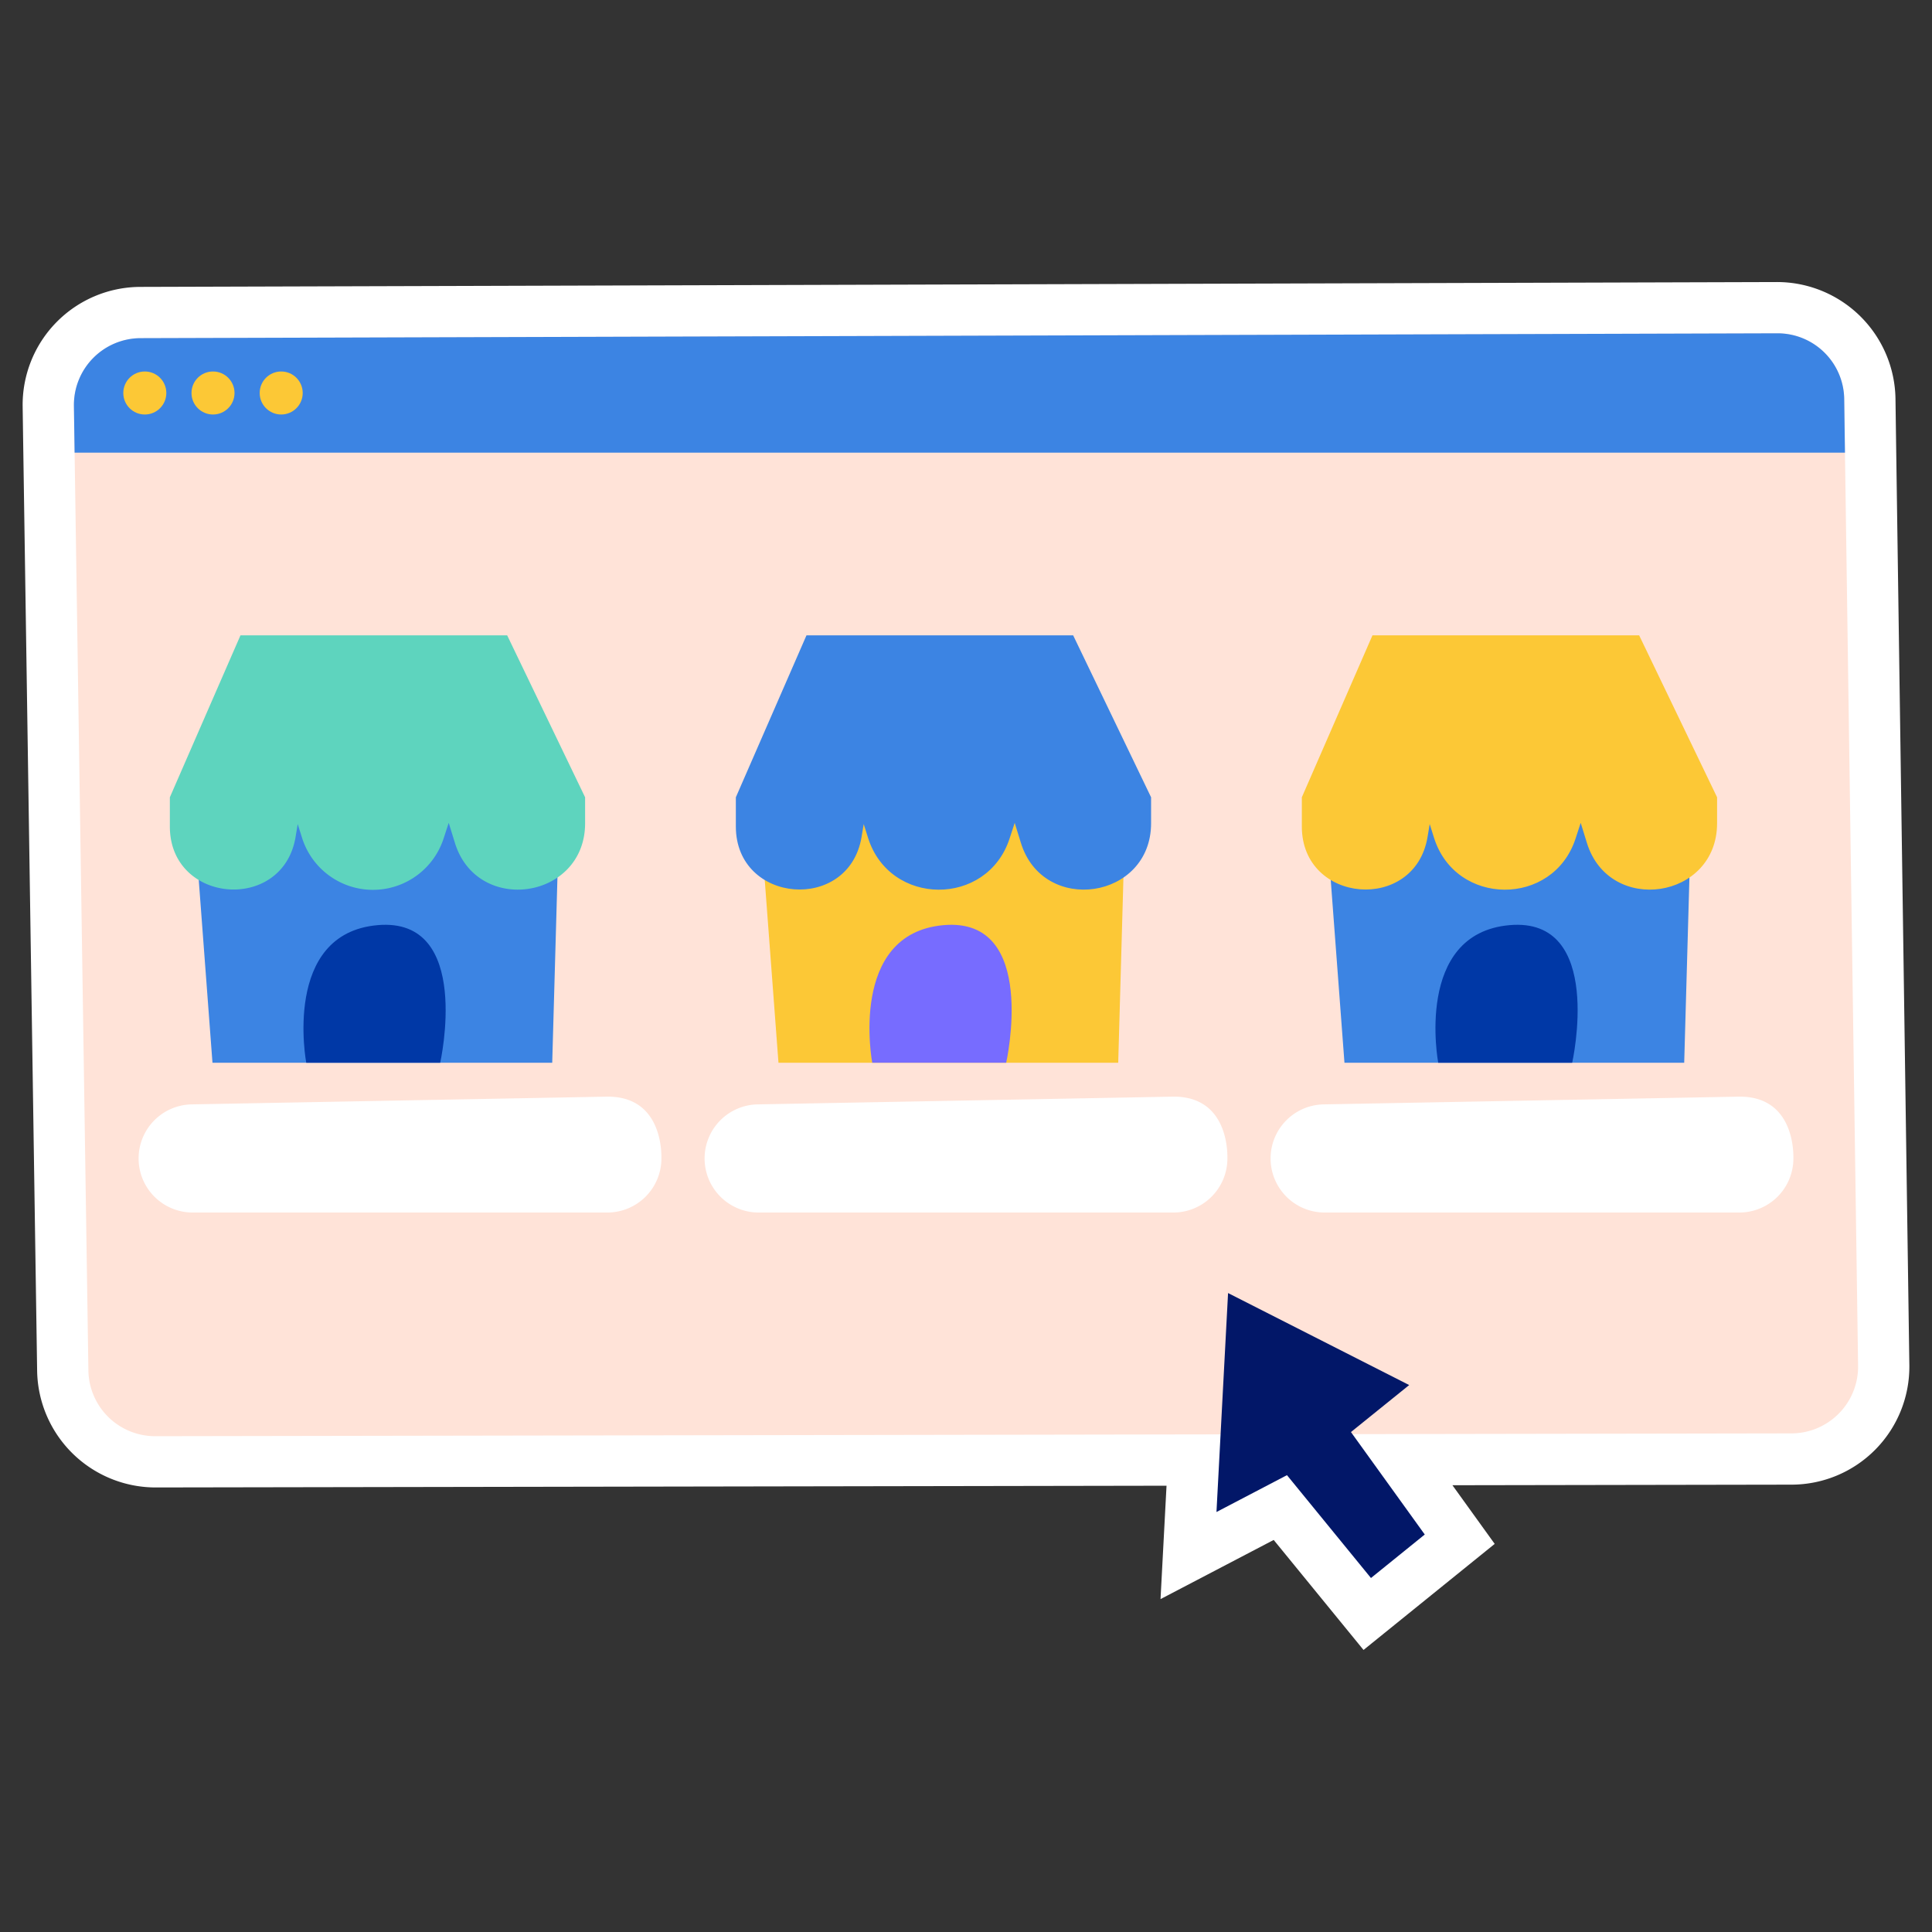 <svg xmlns="http://www.w3.org/2000/svg" version="1.1" xmlns:xlink="http://www.w3.org/1999/xlink" width="512" height="512" x="0" y="0" viewBox="0 0 512 512" style="enable-background:new 0 0 512 512" xml:space="preserve" class=""><rect x="0" y="0" width="512" height="512" fill="#333333" stroke="none"/><g><path fill="#ffffff" d="M502.32 105.59a31.404 31.404 0 0 0-31.369-30.845L37.172 76.031a31.274 31.274 0 0 0-31.169 31.747c.27 18.429-.44-29.042 3.84 255.611a31.42 31.42 0 0 0 31.335 30.802l267.965-.46-1.591 30.049 29.99-15.679 23.807 29.154 34.761-28.107-11.2-15.546 89.874-.154a31.26 31.26 0 0 0 31.213-31.725c-3.875-269.624-3.417-237.649-3.677-256.132z" opacity="1" data-original="#ffffff" class=""></path><path fill="#ffe3d8" d="M492.413 361.918a17.695 17.695 0 0 1-17.655 17.945l-433.604.742a17.691 17.691 0 0 1-17.728-17.42C19.32 90.157 19.851 125.567 19.587 107.58a17.706 17.706 0 0 1 17.637-17.963l433.767-1.285a17.663 17.663 0 0 1 17.746 17.438c.277 19.802-.446-30.667 3.676 256.15z" opacity="1" data-original="#ff3d81" class=""></path><path fill="#021768" d="m325.45 342.673-3.072 58.027 18.682-9.768 22.261 27.258 14.256-11.527-19.562-27.153 15.433-12.455z" opacity="1" data-original="#021768"></path><path fill="#3c84e3" d="M488.936 119.965H19.769l-.182-12.386a17.706 17.706 0 0 1 17.637-17.963l433.767-1.285a17.663 17.663 0 0 1 17.746 17.438z" opacity="1" data-original="#4c3ce3" class=""></path><g fill="#fcc836"><circle cx="38.377" cy="104.148" r="5.701" fill="#fcc836" opacity="1" data-original="#fcc836" class=""></circle><circle cx="56.449" cy="104.148" r="5.701" fill="#fcc836" opacity="1" data-original="#fcc836" class=""></circle><circle cx="74.52" cy="104.148" r="5.701" fill="#fcc836" opacity="1" data-original="#fcc836" class=""></circle></g><path fill="#3c84e3" d="m51.146 212.903 5.163 68.737h90.036l1.936-68.737z" opacity="1" data-original="#4c3ce3" class=""></path><path fill="#5ed4be" d="M45.014 211.29v7.753c0 20.503 29.956 22.92 33.316 2.758l.569-3.412 1.148 3.647a19.692 19.692 0 0 0 37.5.212l1.368-4.182 1.643 5.316c5.938 19.214 34.5 14.975 34.5-5.21v-6.882l-20.653-42.92H63.73z" opacity="1" data-original="#5ed4be"></path><path fill="#0038a6" d="M81.158 281.64s-6.454-34.207 18.878-36.466 16.62 36.466 16.62 36.466z" opacity="1" data-original="#0038a6" class=""></path><path fill="#ffffff" d="M36.731 307.002a14.331 14.331 0 0 0 14.332 14.331H160.95a14.331 14.331 0 0 0 14.331-14.331c-.04-.1.893-16.665-14.598-16.377l-109.887 2.048a14.331 14.331 0 0 0-14.065 14.329z" opacity="1" data-original="#9b377f" class=""></path><path fill="#fcc836" d="m201.139 212.903 5.164 68.737h90.036l1.936-68.737z" opacity="1" data-original="#fcc836" class=""></path><path fill="#3c84e3" d="M195.008 211.29v7.753c0 20.503 29.955 22.92 33.316 2.758l.568-3.412 1.149 3.647c5.734 18.216 31.561 18.355 37.499.212l1.368-4.182 1.643 5.316c5.94 19.214 34.5 14.975 34.5-5.21v-6.882l-20.653-42.92h-70.673z" opacity="1" data-original="#4c3ce3" class=""></path><path fill="#776cff" d="M231.151 281.64s-6.454-34.207 18.879-36.466 16.62 36.466 16.62 36.466z" opacity="1" data-original="#776cff" class=""></path><path fill="#ffffff" d="M186.725 307.002a14.331 14.331 0 0 0 14.332 14.331h109.886a14.331 14.331 0 0 0 14.332-14.331c-.04-.1.893-16.665-14.599-16.377l-109.886 2.048a14.331 14.331 0 0 0-14.065 14.329z" opacity="1" data-original="#9b377f" class=""></path><path fill="#3c84e3" d="m351.133 212.903 5.163 68.737h90.036l1.937-68.737z" opacity="1" data-original="#4c3ce3" class=""></path><path fill="#fcc836" d="M345.002 211.29v7.753c0 20.503 29.955 22.92 33.315 2.758l.57-3.412 1.147 3.647c5.735 18.216 31.562 18.355 37.5.212l1.368-4.182 1.643 5.316c5.939 19.214 34.5 14.975 34.5-5.21v-6.882l-20.653-42.92h-70.673z" opacity="1" data-original="#fcc836" class=""></path><path fill="#0038a6" d="M381.145 281.64s-6.454-34.207 18.878-36.466 16.62 36.466 16.62 36.466z" opacity="1" data-original="#0038a6" class=""></path><path fill="#ffffff" d="M336.719 307.002a14.331 14.331 0 0 0 14.331 14.331h109.887a14.331 14.331 0 0 0 14.332-14.331c-.04-.1.892-16.665-14.599-16.377l-109.887 2.048a14.331 14.331 0 0 0-14.064 14.329z" opacity="1" data-original="#9b377f" class=""></path></g></svg>